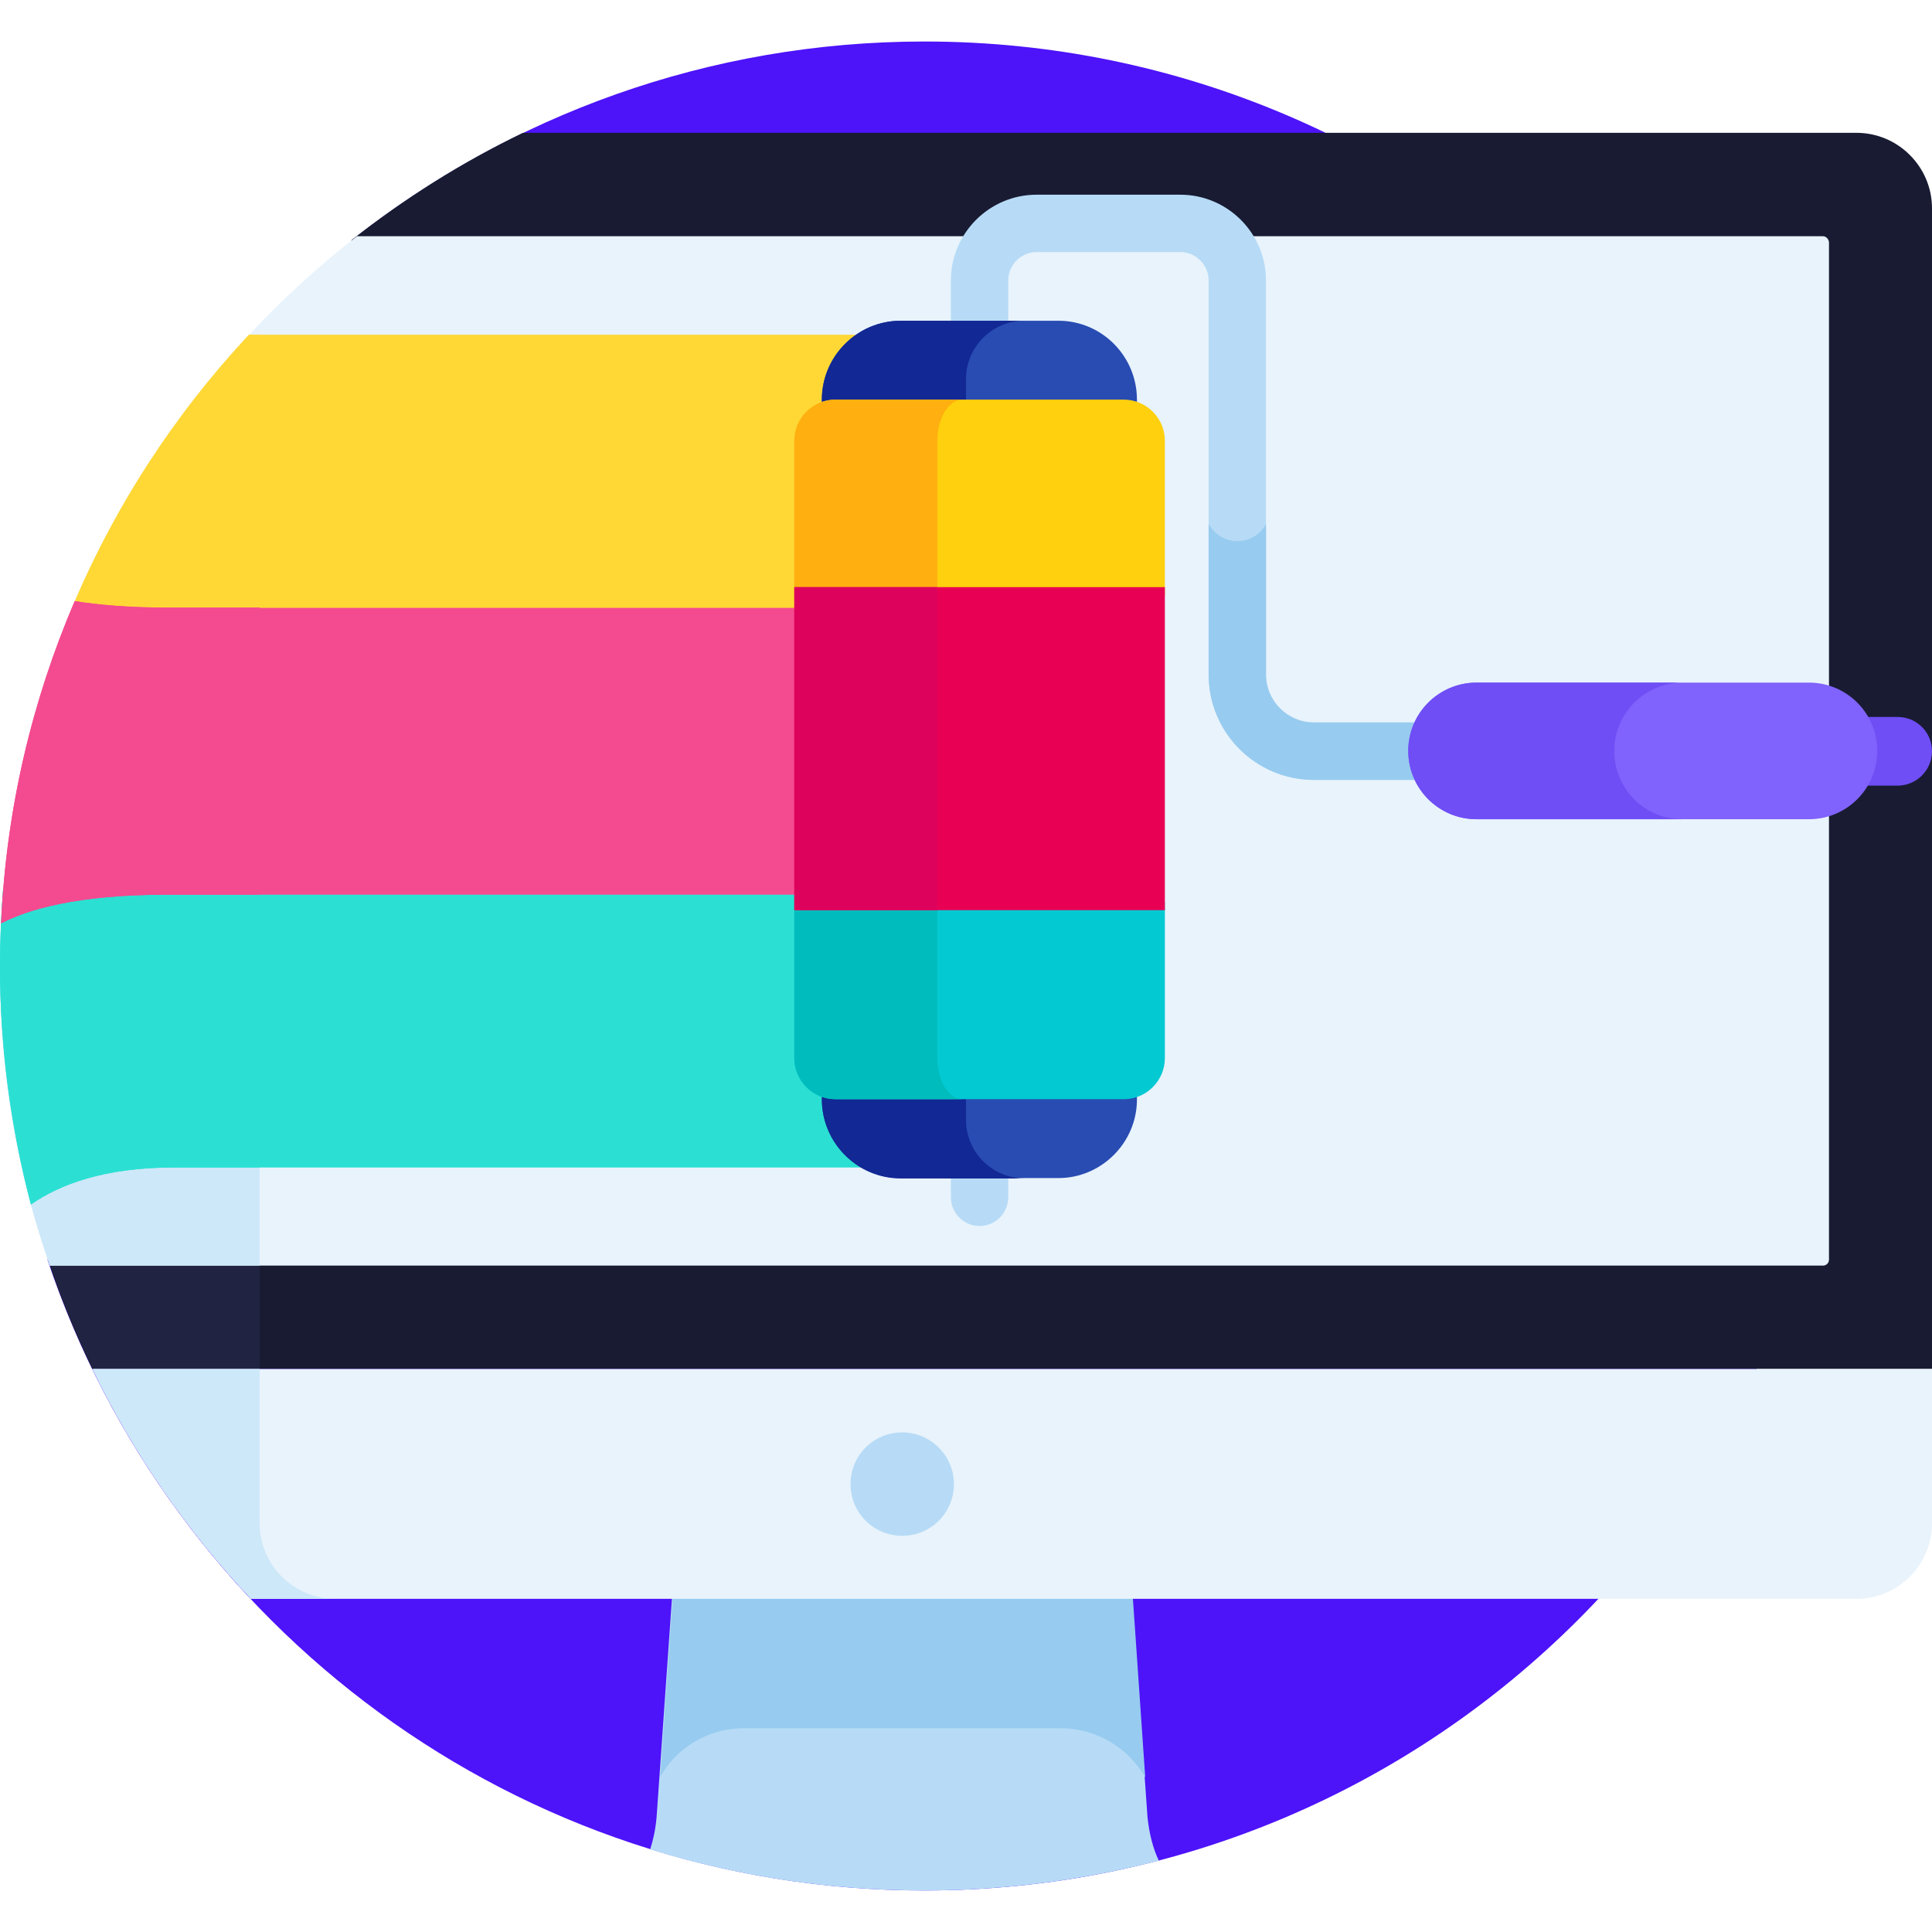<?xml version="1.0" encoding="utf-8"?>
<!-- Generator: Adobe Illustrator 22.0.0, SVG Export Plug-In . SVG Version: 6.00 Build 0)  -->
<svg version="1.1" id="Capa_1" xmlns="http://www.w3.org/2000/svg" xmlns:xlink="http://www.w3.org/1999/xlink" x="0px" y="0px"
	 viewBox="0 0 512 512" style="enable-background:new 0 0 512 512;" xml:space="preserve">
<style type="text/css">
	.st0{fill:#4D13F9;}
	.st1{fill:#B7DBF6;}
	.st2{fill:#97CBEF;}
	.st3{fill:#181B32;}
	.st4{fill:#202442;}
	.st5{fill:#E8F3FC;}
	.st6{fill:#CDE8F9;}
	.st7{fill:#FFD836;}
	.st8{fill:#2BE0D3;}
	.st9{fill:#F44A90;}
	.st10{fill:#284CB2;}
	.st11{fill:#122894;}
	.st12{fill:#FFD00D;}
	.st13{fill:#FFAF10;}
	.st14{fill:#03C9D2;}
	.st15{fill:#00BCBC;}
	.st16{fill:#6F4EF5;}
	.st17{fill:#8062FC;}
	.st18{fill:#E80054;}
	.st19{fill:#DD035C;}
</style>
<path class="st0" d="M245,11c-57.3,0-110,19.7-151.7,52.6L12.6,333.9C45.2,431,136.9,501,245,501c135.3,0,245-109.7,245-245
	S380.3,11,245,11z"/>
<path class="st1" d="M245,501c21.5,0,42.3-2.8,62.1-7.9c-1.5-3.2-2.5-6.9-3-11.5l-4.2-59.8c-14.7,0-106.9,0-121.7,0l-4.2,59.8
	c-0.3,3.3-0.9,6-1.7,8.5C195.3,497.2,219.7,501,245,501z"/>
<path class="st2" d="M197.2,458H281c9.6,0,18,5.2,22.5,13l-3.4-49.3c-14.7,0-106.9,0-121.7,0l-3.4,49.1
	C179.4,463.1,187.7,458,197.2,458z"/>
<path class="st3" d="M492,35.2H138.6c-16.2,7.8-31.4,17.4-45.4,28.4L12.7,333.8c3.3,10,7.3,19.7,11.8,29H512V55.2
	C512,44.2,503,35.2,492,35.2z"/>
<path class="st4" d="M68.8,145.6L12.7,333.8c3.3,10,7.3,19.7,11.8,29h44.3V145.6z"/>
<path class="st5" d="M66.5,423.7H492c11,0,20-9,20-20v-40.9H24.5C35.4,385.3,49.6,405.8,66.5,423.7z"/>
<path class="st6" d="M68.8,403.7v-40.9H24.5c10.9,22.4,25.1,42.9,42,60.9h22.4C77.8,423.7,68.8,414.7,68.8,403.7z"/>
<path class="st5" d="M483.1,62.6H94.6C37,107.5,0,177.4,0,256c0,27.8,4.6,54.5,13.2,79.4h469.9c0.9,0,1.6-0.7,1.6-1.6V64.2
	C484.6,63.3,483.9,62.6,483.1,62.6z"/>
<path class="st6" d="M68.8,89.9C26.2,133.2,0,192.3,0,257.3c0,27.4,4.6,53.6,13.2,78.1h55.6V89.9z"/>
<path class="st1" d="M252.8,393.3c0,7.6-6.1,13.7-13.7,13.7s-13.7-6.1-13.7-13.7s6.1-13.7,13.7-13.7S252.8,385.8,252.8,393.3z"/>
<path class="st7" d="M18.6,162.3h256.9V88.7H66C46.1,110,29.9,134.9,18.6,162.3z"/>
<path class="st7" d="M68.8,88.7H66c-19.9,21.3-36.1,46.2-47.4,73.6h50.2V88.7z"/>
<path class="st8" d="M0,256c0,21.8,2.9,43,8.2,63.2c7.6-5.3,19.4-9.8,37.7-9.8h229.5v-73.6H0.8C0.3,242.5,0,249.2,0,256z"/>
<path class="st8" d="M68.8,235.8h-68C0.3,242.5,0,249.2,0,256c0,21.8,2.9,43,8.2,63.2c7.6-5.3,19.5-9.8,37.7-9.8h22.9V235.8z"/>
<path class="st9" d="M19.8,159.3C8.5,185.7,1.6,214.5,0.3,244.7c6.9-3.6,19.9-7.6,43.9-7.6h231.3c0-24.2,0-53.4,0-76H44.2
	C34.3,161,26.3,160.4,19.8,159.3z"/>
<path class="st9" d="M68.8,161H44.2c-9.9,0-17.9-0.7-24.4-1.7C8.5,185.7,1.6,214.5,0.3,244.7c6.9-3.6,19.9-7.6,43.9-7.6h24.6V161z"
	/>
<path class="st1" d="M259.6,324.9c-4.2,0-7.6-3.4-7.6-7.6V74.3c0-12.5,10.2-22.7,22.7-22.7h38.1c12.5,0,22.7,10.2,22.7,22.7v104.4
	c0,7,5.7,12.7,12.7,12.7h32.6c4.2,0,7.6,3.4,7.6,7.6c0,4.2-3.4,7.6-7.6,7.6h-32.6c-15.4,0-27.9-12.5-27.9-27.9V74.3
	c0-4.1-3.4-7.5-7.5-7.5h-38.1c-4.1,0-7.5,3.4-7.5,7.5v242.9C267.2,321.5,263.8,324.9,259.6,324.9z"/>
<path class="st2" d="M380.8,191.5h-32.6c-7,0-12.7-5.7-12.7-12.7v-39.9c-1.5,2.7-4.3,4.5-7.6,4.5c-3.3,0-6.2-1.9-7.6-4.6v40
	c0,15.4,12.5,27.9,27.9,27.9h32.6c4.2,0,7.6-3.4,7.6-7.6C388.4,194.9,385,191.5,380.8,191.5z"/>
<path class="st10" d="M280.5,312.2h-41.8c-11.5,0-20.9-9.4-20.9-20.9V105.9c0-11.5,9.4-20.9,20.9-20.9h41.8
	c11.5,0,20.8,9.4,20.8,20.9v185.5C301.3,302.8,291.9,312.2,280.5,312.2z"/>
<path class="st11" d="M256,296.8V100.4c0-8.4,6.9-15.4,15.4-15.4h-32.7c-11.5,0-20.9,9.4-20.9,20.9v185.5c0,11.5,9.4,20.9,20.9,20.9
	h32.7C262.9,312.2,256,305.3,256,296.8z"/>
<path class="st12" d="M308.7,157.8v-41c0-6-4.9-10.9-10.9-10.9h-76.4c-6,0-10.9,4.9-10.9,10.9v41H308.7z"/>
<path class="st13" d="M255.1,105.9h-33.7c-6,0-10.9,4.9-10.9,10.9v41h37.9v-41C248.4,110.8,251.4,105.9,255.1,105.9z"/>
<path class="st14" d="M210.5,239.1v41.3c0,6,4.9,10.9,10.9,10.9h76.4c6,0,10.9-4.9,10.9-10.9v-41.3H210.5z"/>
<path class="st15" d="M248.4,280.4v-41.3h-37.9v41.3c0,6,4.9,10.9,10.9,10.9h33.7C251.4,291.3,248.4,286.4,248.4,280.4z"/>
<path class="st16" d="M502.9,190h-11.8c1.5,2.7,2.4,5.8,2.4,9.1s-0.9,6.4-2.4,9.1h11.8c5,0,9.1-4.1,9.1-9.1
	C512,194,507.9,190,502.9,190z"/>
<path class="st17" d="M479.4,180.9h-88.1c-10,0-18.1,8.1-18.1,18.1c0,10,8.1,18.1,18.1,18.1h88.1c10,0,18.1-8.1,18.1-18.1
	C497.5,189,489.4,180.9,479.4,180.9z"/>
<path class="st16" d="M427.8,199c0-10,8.1-18.1,18.1-18.1h-54.6c-10,0-18.1,8.1-18.1,18.1c0,10,8.1,18.1,18.1,18.1H446
	C435.9,217.2,427.8,209.1,427.8,199z"/>
<path class="st18" d="M210.5,155.6h98.2v85.6h-98.2V155.6z"/>
<path class="st19" d="M210.5,155.6h37.9v85.6h-37.9V155.6z"/>
</svg>
